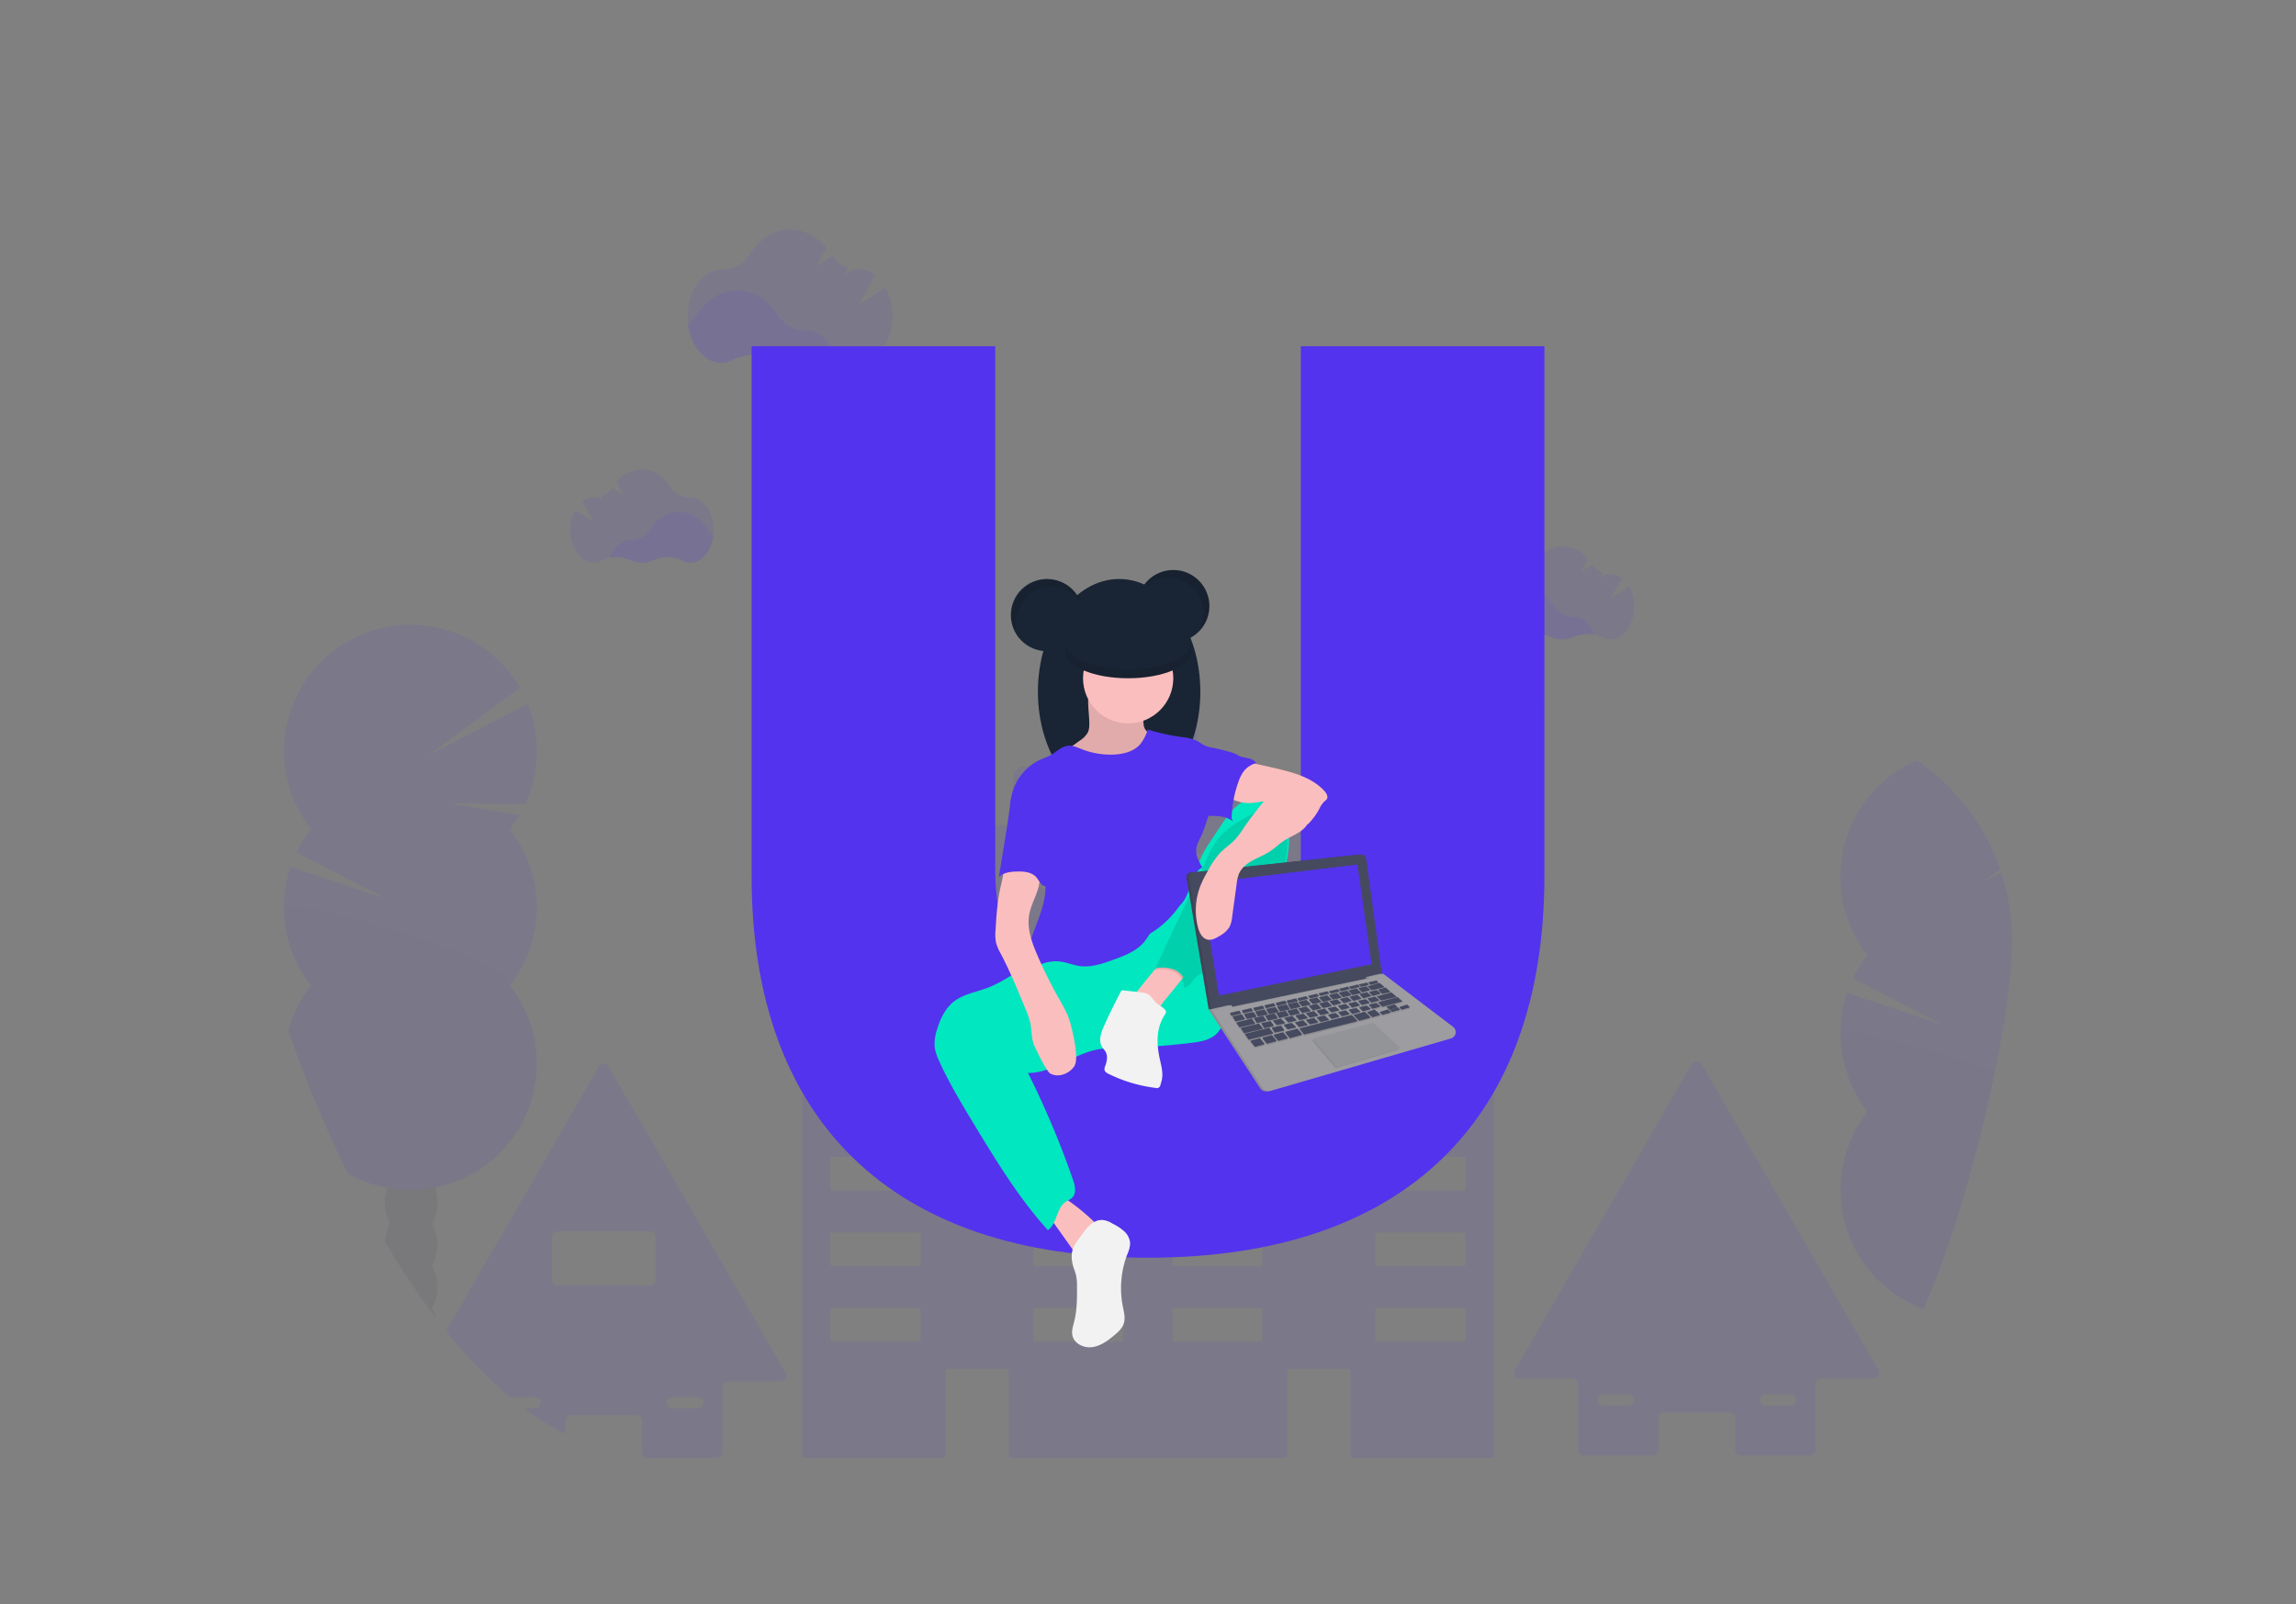 <svg id="b0225cde-a2d2-4693-8ce5-502a1e8a6144" xmlns="http://www.w3.org/2000/svg" viewBox="0 0 1077.38 752.86"><rect x="0" y="0" width="1077.38" height="752.86" fill="#808080" stroke="none"/><defs><style>.cls-1,.cls-2{fill:#5333ed;}.cls-2,.cls-3,.cls-5{opacity:0.1;}.cls-2,.cls-5{isolation:isolate;}.cls-4{fill:#3f3d56;}.cls-6{fill:#192534;}.cls-7{fill:#fbbebe;}.cls-8{fill:#f2f2f2;}.cls-9{fill:#01e7c0;}.cls-10{fill:#464a5f;}.cls-11{fill:#9c9ca1;}.cls-12{fill:#939498;}</style></defs><title>U</title><path class="cls-1" d="M724.69,411.23c0,114.3-65.4,179.1-186,179.1s-186-64.8-186-179.1V162.53H467v245.4c0,48.3,27.6,73.2,71.7,73.2s71.7-24.9,71.7-73.2V162.53h114.3Z"/><path class="cls-2" d="M881.47,643.1l-83-143.72a2.66,2.66,0,0,0-3.61-1,2.56,2.56,0,0,0-1,1l-83,143.72a2.64,2.64,0,0,0,.9,3.63,2.6,2.6,0,0,0,1.38.37H738a2.65,2.65,0,0,1,2.64,2.65v30.68a2.65,2.65,0,0,0,2.64,2.65h32.27a2.65,2.65,0,0,0,2.65-2.65V665.6a2.64,2.64,0,0,1,2.64-2.64h30.71a2.65,2.65,0,0,1,2.65,2.64v14.83a2.65,2.65,0,0,0,2.64,2.65h32.31a2.65,2.65,0,0,0,2.65-2.65V649.72a2.65,2.65,0,0,1,2.64-2.65h24.75a2.65,2.65,0,0,0,2.3-4ZM765.78,659a2.67,2.67,0,0,1-1.87.8H752.26a2.65,2.65,0,0,1,0-5.3h11.65a2.64,2.64,0,0,1,1.87,4.52ZM842,659a2.69,2.69,0,0,1-1.88.8H828.5a2.65,2.65,0,1,1,0-5.3h11.64a2.65,2.65,0,0,1,2.64,2.65A2.68,2.68,0,0,1,842,659Z"/><path class="cls-2" d="M368.6,644.37l-83-143.72a2.64,2.64,0,0,0-4.58,0L209.37,624.78a218.66,218.66,0,0,0,30,31H251a2.65,2.65,0,0,1,0,5.3h-4.93A128.44,128.44,0,0,0,265.31,673v-6.12a2.65,2.65,0,0,1,2.65-2.65h30.77a2.65,2.65,0,0,1,2.64,2.65v14.82a2.53,2.53,0,0,0,.25,1.11,2.64,2.64,0,0,0,2.4,1.53h32.29a2.6,2.6,0,0,0,2.11-1.06,2.57,2.57,0,0,0,.53-1.6V651a2.65,2.65,0,0,1,2.65-2.65h24.75a2.65,2.65,0,0,0,2.61-2.69A2.63,2.63,0,0,0,368.6,644.37Zm-54.85,12.16a2.6,2.6,0,0,1,1.87-.8h11.65a2.65,2.65,0,1,1,0,5.29H315.62a2.65,2.65,0,0,1-1.87-4.52Zm-52.12-53.19a2.65,2.65,0,0,1-2.65-2.65V580.58a2.65,2.65,0,0,1,2.65-2.65H305a2.65,2.65,0,0,1,2.64,2.65v20.11a2.65,2.65,0,0,1-2.64,2.65Z"/><path class="cls-2" d="M699.86,387.35H597.2V365.14a5.31,5.31,0,0,0-5.31-5.31H561.71V336.17a3.33,3.33,0,0,0-3.34-3.34H519.53a3.33,3.33,0,0,0-3.34,3.34v23.66H480.74a5.31,5.31,0,0,0-5.31,5.31h0v22.21H377.51a1.07,1.07,0,0,0-1.07,1.08V683.24a1.07,1.07,0,0,0,1.07,1.08h65.08a1.08,1.08,0,0,0,1.08-1.08V643.58a1.08,1.08,0,0,1,1.08-1.08h27.48a1.08,1.08,0,0,1,1.08,1.08v39.66a1.08,1.08,0,0,0,1.08,1.08H603a1.09,1.09,0,0,0,1.08-1.08V643.58a1.08,1.08,0,0,1,1.07-1.08h27.49a1.08,1.08,0,0,1,1.08,1.08v39.66a1.08,1.08,0,0,0,1.08,1.08h65.07a1.09,1.09,0,0,0,1.08-1.08V388.43A1.09,1.09,0,0,0,699.86,387.35ZM432,628.72a1.07,1.07,0,0,1-1.07,1.07h-40.2a1.07,1.07,0,0,1-1.08-1.06h0V615a1.09,1.09,0,0,1,1.08-1.08H431A1.09,1.09,0,0,1,432,615Zm0-35.47a1.07,1.07,0,0,1-1.07,1.08h-40.2a1.07,1.07,0,0,1-1.08-1.06V579.53a1.09,1.09,0,0,1,1.07-1.08H431a1.07,1.07,0,0,1,1.07,1.07h0Zm0-35.46a1.09,1.09,0,0,1-1.07,1.08h-40.2a1.09,1.09,0,0,1-1.08-1.08V544.06a1.08,1.08,0,0,1,1.08-1.08H431a1.08,1.08,0,0,1,1.07,1.08Zm0-35.48a1.07,1.07,0,0,1-1.07,1.08h-40.2a1.07,1.07,0,0,1-1.08-1.06V508.59a1.09,1.09,0,0,1,1.07-1.08H431a1.07,1.07,0,0,1,1.07,1.08h0Zm0-35.46a1.08,1.08,0,0,1-1.07,1.08h-40.2a1.08,1.08,0,0,1-1.08-1.08V473.12a1.07,1.07,0,0,1,1.08-1.07H431a1.07,1.07,0,0,1,1.07,1.07h0Zm0-35.46a1.07,1.07,0,0,1-1.07,1.07h-40.2a1.08,1.08,0,0,1-1.08-1.07h0V437.66a1.08,1.08,0,0,1,1.08-1.08H431a1.08,1.08,0,0,1,1.07,1.08Zm0-35.48A1.07,1.07,0,0,1,431,417h-40.2a1.07,1.07,0,0,1-1.08-1.06V402.19a1.09,1.09,0,0,1,1.07-1.08H431a1.07,1.07,0,0,1,1.07,1.08h0Zm95.29,212.8a1.08,1.08,0,0,1-1.08,1.08H486a1.09,1.09,0,0,1-1.08-1.08V615a1.1,1.1,0,0,1,1.08-1.08h40.19a1.08,1.08,0,0,1,1.08,1.08Zm0-35.47a1.07,1.07,0,0,1-1.07,1.08H486a1.08,1.08,0,0,1-1.08-1.08V579.53a1.08,1.08,0,0,1,1.08-1.08h40.19a1.06,1.06,0,0,1,1.08,1.06v0Zm0-35.46a1.08,1.08,0,0,1-1.08,1.08H486a1.1,1.1,0,0,1-1.08-1.08V544.06A1.09,1.09,0,0,1,486,543h40.19a1.08,1.08,0,0,1,1.08,1.08Zm0-35.47a1.08,1.08,0,0,1-1.07,1.08H486a1.09,1.09,0,0,1-1.08-1.08V508.59a1.09,1.09,0,0,1,1.08-1.08h40.19a1.07,1.07,0,0,1,1.08,1.07h0Zm0-35.47a1.08,1.08,0,0,1-1.08,1.08H486a1.09,1.09,0,0,1-1.08-1.08V473.12a1.09,1.09,0,0,1,1.08-1.07h40.19a1.06,1.06,0,0,1,1.08,1.06h0Zm0-35.46a1.07,1.07,0,0,1-1.08,1.07H486a1.09,1.09,0,0,1-1.08-1.07V437.66a1.09,1.09,0,0,1,1.08-1.08h40.19a1.08,1.08,0,0,1,1.08,1.08Zm0-35.47a1.08,1.08,0,0,1-1.07,1.08H486a1.09,1.09,0,0,1-1.08-1.08V402.19a1.09,1.09,0,0,1,1.08-1.08h40.19a1.07,1.07,0,0,1,1.08,1.07h0Zm65.11,212.8a1.07,1.07,0,0,1-1.07,1.07h-40.2a1.07,1.07,0,0,1-1.08-1.07V615a1.09,1.09,0,0,1,1.08-1.08h40.19a1.08,1.08,0,0,1,1.08,1.08Zm0-35.48a1.07,1.07,0,0,1-1.07,1.08h-40.2a1.08,1.08,0,0,1-1.08-1.08v-13.7a1.08,1.08,0,0,1,1.08-1.08h40.19a1.08,1.08,0,0,1,1.08,1.06v13.72Zm0-35.46a1.08,1.08,0,0,1-1.08,1.08H551.15a1.08,1.08,0,0,1-1.08-1.08V544.06a1.08,1.08,0,0,1,1.08-1.08h40.19a1.08,1.08,0,0,1,1.08,1.08Zm0-35.47a1.08,1.08,0,0,1-1.07,1.08h-40.2a1.08,1.08,0,0,1-1.08-1.08V508.59a1.08,1.08,0,0,1,1.08-1.08h40.19a1.09,1.09,0,0,1,1.08,1.07h0Zm0-35.47a1.08,1.08,0,0,1-1.08,1.08H551.15a1.08,1.08,0,0,1-1.08-1.08V473.12a1.07,1.07,0,0,1,1.08-1.07h40.19a1.08,1.08,0,0,1,1.08,1.06h0Zm0-35.46a1.07,1.07,0,0,1-1.07,1.07h-40.2a1.07,1.07,0,0,1-1.08-1.07V437.66a1.08,1.08,0,0,1,1.08-1.08h40.19a1.08,1.08,0,0,1,1.08,1.08Zm0-35.47a1.08,1.08,0,0,1-1.06,1.08H551.15a1.08,1.08,0,0,1-1.08-1.08V402.19a1.08,1.08,0,0,1,1.08-1.08h40.19a1.09,1.09,0,0,1,1.08,1.07h0Zm95.29,212.8a1.09,1.09,0,0,1-1.08,1.07h-40.2a1.08,1.08,0,0,1-1.08-1.06h0V615a1.09,1.09,0,0,1,1.08-1.08h40.2a1.1,1.1,0,0,1,1.08,1.08Zm0-35.47a1.09,1.09,0,0,1-1.08,1.08h-40.2a1.09,1.09,0,0,1-1.08-1.07h0v-13.7a1.09,1.09,0,0,1,1.07-1.08h40.21a1.08,1.08,0,0,1,1.08,1.08Zm0-35.47a1.09,1.09,0,0,1-1.08,1.08h-40.2a1.08,1.08,0,0,1-1.08-1.08v-13.7a1.08,1.08,0,0,1,1.08-1.08h40.2a1.09,1.09,0,0,1,1.08,1.08Zm0-35.47a1.08,1.08,0,0,1-1.08,1.08h-40.2a1.08,1.08,0,0,1-1.08-1.06V508.59a1.09,1.09,0,0,1,1.07-1.08h40.21a1.09,1.09,0,0,1,1.08,1.08Zm0-35.46a1.1,1.1,0,0,1-1.08,1.08h-40.2a1.09,1.09,0,0,1-1.08-1.08V473.12a1.07,1.07,0,0,1,1.08-1.07h40.2a1.09,1.09,0,0,1,1.08,1.07Zm0-35.47a1.08,1.08,0,0,1-1.08,1.07h-40.2a1.07,1.07,0,0,1-1.08-1.06h0v-13.7a1.08,1.08,0,0,1,1.08-1.08h40.2a1.09,1.09,0,0,1,1.08,1.08Zm0-35.47a1.08,1.08,0,0,1-1.08,1.08h-40.2a1.08,1.08,0,0,1-1.08-1.06V402.19a1.09,1.09,0,0,1,1.07-1.08h40.21a1.09,1.09,0,0,1,1.08,1.08Z"/><g class="cls-3"><path class="cls-4" d="M205.24,584.21a19.62,19.62,0,0,1-2.58,9.9,20.3,20.3,0,0,1,0,19.81,18.41,18.41,0,0,1,2,4.8,361.53,361.53,0,0,1-24.07-36h0a19.18,19.18,0,0,1,2.52-8.45,19.6,19.6,0,0,1-2.58-9.84,20.2,20.2,0,0,1,1.17-6.89,16.52,16.52,0,0,1,1.41-3c2.26-3.84,5.81-6.31,9.8-6.31s7.54,2.47,9.8,6.31a18.13,18.13,0,0,1,1.38,2.92,20.49,20.49,0,0,1,1.2,7,19.62,19.62,0,0,1-2.58,9.9A19.68,19.68,0,0,1,205.24,584.21Z"/><ellipse class="cls-4" cx="192.86" cy="544.59" rx="12.38" ry="16.21"/><ellipse class="cls-4" cx="192.86" cy="524.78" rx="12.38" ry="16.21"/><path class="cls-1" d="M251.9,425.89a59,59,0,0,1-12.7,36.67A59.3,59.3,0,0,1,204,557.41c-1.42.29-2.87.52-4.34.69a59.48,59.48,0,0,1-13.6.07c-1.5-.16-3-.38-4.45-.66a58.44,58.44,0,0,1-18.4-6.73,588.87,588.87,0,0,1-27.93-67.06,59,59,0,0,1,10.63-21.16,59.37,59.37,0,0,1-9.56-55.69l45,15.11-42.23-21.93A59.42,59.42,0,0,1,146,389.23a59.3,59.3,0,1,1,93.21-73.34,57.88,57.88,0,0,1,4.74,7l-43.53,32,47.2-24.48a59.34,59.34,0,0,1-1.14,47l-35.2-.26,32.53,5.34a59.15,59.15,0,0,1-4.61,6.79A59.09,59.09,0,0,1,251.9,425.89Z"/><path class="cls-5" d="M251.9,499.22A59.32,59.32,0,0,1,204,557.41c-1.42.29-2.87.52-4.34.69a59.48,59.48,0,0,1-13.6.07c-1.5-.16-3-.38-4.45-.66a58.44,58.44,0,0,1-18.4-6.73,588.87,588.87,0,0,1-27.93-67.06A59,59,0,0,1,146,462.56a59.06,59.06,0,0,1-12.69-36.67c0-6.65,113.86,26.58,105.91,36.67A59.07,59.07,0,0,1,251.9,499.22Z"/></g><g class="cls-3"><path class="cls-4" d="M919.28,568.78c-2.32,7.41-4.8,14.76-7.35,22a20.67,20.67,0,0,1-1-6.57C910.88,577,914.4,570.94,919.28,568.78Z"/><path class="cls-1" d="M944.16,441.13c0,14-2.83,36.22-8,61.6a679.4,679.4,0,0,1-16.92,66c-2.32,7.41-4.8,14.76-7.35,22-2.92,8.15-6,16.08-9.22,23.68a59.52,59.52,0,0,1-26.33-92.61,59.6,59.6,0,0,1-9.6-55.82l45,15.15-42.23-22a60.13,60.13,0,0,1,6.76-10.84,59.52,59.52,0,0,1,23.3-91.39,102.1,102.1,0,0,1,39,51.14l-7.88,5.8,8.37-4.34A102,102,0,0,1,944,436.17h-2.35l2.4.39C944.13,438,944.16,439.63,944.16,441.13Z"/><path class="cls-5" d="M936.2,502.73a679.4,679.4,0,0,1-16.92,66c-2.32,7.41-4.8,14.76-7.35,22-2.92,8.15-6,16.08-9.22,23.68a59.52,59.52,0,0,1-26.33-92.61,59.3,59.3,0,0,1-12.69-36.75C863.7,481,905.07,491.53,936.2,502.73Z"/></g><path class="cls-2" d="M392.12,167.08a23.19,23.19,0,0,0-13.39,1.46,19.75,19.75,0,0,1-16.11,0,22.65,22.65,0,0,0-18.95.37,11.77,11.77,0,0,1-5.45,1.37c-7.69,0-14.08-7.74-15.4-17.95a14.82,14.82,0,0,0,3.83-4.14c4.51-7.26,11.48-11.91,19.32-11.91s14.72,4.6,19.2,11.78a14.81,14.81,0,0,0,12.76,7h.2C384.25,155,389.54,159.93,392.12,167.08Z"/><path class="cls-2" d="M415.53,135l-12.42,7.88,7.53-13.69a12.36,12.36,0,0,0-7.51-2.68h-.2a14.79,14.79,0,0,1-2.58-.18L396.14,129l1.81-3.28a14.94,14.94,0,0,1-7.36-5.6l-7.54,4.8,4.77-8.65c-4.41-5.29-10.35-8.53-16.88-8.53-7.83,0-14.81,4.66-19.31,11.92a14.42,14.42,0,0,1-12.8,6.88h-.42c-8.65,0-15.66,9.8-15.66,21.89s7,21.9,15.66,21.9a11.76,11.76,0,0,0,5.45-1.36,22.58,22.58,0,0,1,18.95-.38,19.75,19.75,0,0,0,16.11,0,22.67,22.67,0,0,1,18.78.36,11.82,11.82,0,0,0,5.4,1.34c8.64,0,15.65-9.8,15.65-21.9A27.87,27.87,0,0,0,415.53,135Z"/><path class="cls-2" d="M748.12,297.86a16.17,16.17,0,0,0-9.39,1,13.85,13.85,0,0,1-11.28,0,15.86,15.86,0,0,0-13.27.25,8,8,0,0,1-3.81,1c-5.38,0-9.85-5.42-10.78-12.57a10.3,10.3,0,0,0,2.69-2.89c3.15-5.08,8-8.34,13.51-8.34s10.31,3.2,13.47,8.24a10.35,10.35,0,0,0,8.92,4.91h.15C742.61,289.43,746.31,292.86,748.12,297.86Z"/><path class="cls-2" d="M764.5,275.44,755.81,281l5.27-9.6a8.52,8.52,0,0,0-5.26-1.88h-.13a8.31,8.31,0,0,1-1.8-.14l-2.95,1.88,1.26-2.3a10.49,10.49,0,0,1-5.15-3.91l-5.27,3.34,3.32-6a15.42,15.42,0,0,0-11.8-6c-5.48,0-10.4,3.25-13.52,8.33a10.12,10.12,0,0,1-8.94,4.8h-.3c-6,0-11,6.87-11,15.33s4.92,15.33,11,15.33a8.11,8.11,0,0,0,3.82-1,15.87,15.87,0,0,1,13.26-.26,13.8,13.8,0,0,0,11.28,0,15.82,15.82,0,0,1,13.14.25,8,8,0,0,0,3.78.94c6,0,11-6.86,11-15.33A19.61,19.61,0,0,0,764.5,275.44Z"/><path class="cls-2" d="M286.26,261.86a16.17,16.17,0,0,1,9.39,1,13.83,13.83,0,0,0,11.27,0,15.84,15.84,0,0,1,13.26.25,8.23,8.23,0,0,0,3.82,1c5.37,0,9.85-5.42,10.78-12.57a10.12,10.12,0,0,1-2.68-2.89c-3.16-5.08-8-8.34-13.52-8.34s-10.31,3.2-13.46,8.24a10.38,10.38,0,0,1-8.94,4.91h-.13C291.77,253.43,288.06,256.86,286.26,261.86Z"/><path class="cls-2" d="M269.87,239.44l8.7,5.51-5.28-9.6a8.51,8.51,0,0,1,5.25-1.88h.19a8.41,8.41,0,0,0,1.8-.14l2.94,1.88-1.26-2.3a10.56,10.56,0,0,0,5.16-3.91l5.27,3.34-3.34-6.05a15.45,15.45,0,0,1,11.82-6c5.48,0,10.36,3.25,13.52,8.33a10.1,10.1,0,0,0,8.94,4.8h.28c6.06,0,11,6.87,11,15.33s-4.9,15.33-11,15.33a8,8,0,0,1-3.81-1,15.9,15.9,0,0,0-13.27-.26,13.76,13.76,0,0,1-11.26,0,15.85,15.85,0,0,0-13.15.25,8,8,0,0,1-3.78.94c-6,0-11-6.86-11-15.33A19.6,19.6,0,0,1,269.87,239.44Z"/><ellipse class="cls-6" cx="525.14" cy="324.7" rx="38.11" ry="52.94"/><rect class="cls-1" x="520.9" y="411.52" width="33.88" height="33.88"/><path class="cls-7" d="M495,574.76l11.13,15.65a20.29,20.29,0,0,1,8-16.21,98.67,98.67,0,0,0-15.75-12.63,1.27,1.27,0,0,0-.91-.31,1.29,1.29,0,0,0-.68.51c-1.66,2-3.76,4.55-4.47,7.06C491.7,571.17,493.66,572.9,495,574.76Z"/><path class="cls-8" d="M517.15,572.62a9.85,9.85,0,0,1,4.8,1.66,24.42,24.42,0,0,1,5.53,3.62,8.39,8.39,0,0,1,2.83,5.8,14.59,14.59,0,0,1-1.37,5.14,44.34,44.34,0,0,0-2.07,24.32c.52,2.66,1.29,5.44.47,8-.75,2.35-2.68,4.1-4.58,5.67-3,2.51-6.35,4.95-10.25,5.48s-8.4-1.6-9.26-5.39c-.51-2.26.29-4.57.85-6.81,1.34-5.35,1.31-10.93,1.27-16.45a23.25,23.25,0,0,0-.42-5,34.27,34.27,0,0,0-1.09-3.39c-1-3-1.44-6.4-.29-9.4a18.49,18.49,0,0,1,2.6-4.27C508.89,578,511.82,572.6,517.15,572.62Z"/><path class="cls-7" d="M511.11,338.14c.1,2,.17,4.08-.75,5.84a11.29,11.29,0,0,1-3.7,3.67l-4.75,3.43a1.06,1.06,0,0,0-.53.67,1,1,0,0,0,.52.8,15.61,15.61,0,0,0,6.58,3,30.21,30.21,0,0,0,5.11.43c8.9.27,17.95.47,26.53-1.87a13.69,13.69,0,0,0,4.38-1.86,5.63,5.63,0,0,0,2.47-3.93c-2.19-.12-4.13-1.41-5.94-2.65s-3.65-2.59-4.23-4.65c-.36-1.29-.15-2.68-.45-4-.49-2.13-2.27-3.72-4.17-4.8-4.92-2.79-10.72-3-16.07-4.41-1.92-.52-5.35-2.83-5.48.29C510.5,331.4,511,334.84,511.11,338.14Z"/><path class="cls-5" d="M511.11,338.14c.1,2,.17,4.08-.75,5.84a11.29,11.29,0,0,1-3.7,3.67l-4.75,3.43a1.06,1.06,0,0,0-.53.67,1,1,0,0,0,.52.8,15.61,15.61,0,0,0,6.58,3,30.21,30.21,0,0,0,5.11.43c8.9.27,17.95.47,26.53-1.87a13.69,13.69,0,0,0,4.38-1.86,5.63,5.63,0,0,0,2.47-3.93c-2.19-.12-4.13-1.41-5.94-2.65s-3.65-2.59-4.23-4.65c-.36-1.29-.15-2.68-.45-4-.49-2.13-2.27-3.72-4.17-4.8-4.92-2.79-10.72-3-16.07-4.41-1.92-.52-5.35-2.83-5.48.29C510.5,331.4,511,334.84,511.11,338.14Z"/><path class="cls-9" d="M502.46,449.34c-6.92-1.7-14.19.8-20.45,4.13S470,461.18,463.3,463.7c-5.34,2-11.28,2.92-15.77,6.44-4,3.2-6.31,8.06-7.8,13a20.62,20.62,0,0,0-1.11,8.56,23.25,23.25,0,0,0,2.11,6.4c4.64,10.28,10.49,19.93,16.34,29.6,10.48,17.29,21.06,34.71,34.64,49.69,4.34-3,3.91-10.14,8.21-13.17,1.08-.8,2.4-1.2,3.3-2.15,2-2.1,1.24-5.54.28-8.3a416,416,0,0,0-21.12-50.15c11.68.08,21.48-9.05,33-11.1a61,61,0,0,1,9.64-.64,328.42,328.42,0,0,0,34.05-2.4c4.1-.51,8.44-1.21,11.52-4s4.34-7.33,5.31-11.51c2-8.71,7.12-16.36,10.26-24.74.8-2.16,1.6-4.33,2.58-6.4.87-1.77,1.89-3.47,2.8-5.22,2.88-5.6,4.52-11.74,5.92-17.87,1.68-7.36,3.2-14.88,4.75-22.28,1-5.08,3.06-10.6.65-15.2-1.37-2.6-4-4.35-6.63-5.6a16.27,16.27,0,0,0-9.14-1.66c-6.11,1-10.23,6.57-13.67,11.7l-5.36,8.08a55.76,55.76,0,0,0-3.53,5.78c-2,3.95-3.11,8.29-4.66,12.44-4.17,11.15-12,21.22-22.64,26.54-2.83,1.41-5.82,2.48-8.67,3.84-2.23,1.08-4.38,2.33-6.63,3.36C515.82,449.57,509,450.94,502.46,449.34Z"/><circle class="cls-7" cx="529.38" cy="318.35" r="21.18"/><path class="cls-1" d="M538.61,342.42a21.91,21.91,0,0,1-3.53,6.84c-3,3.49-7.91,4.73-12.53,4.92a37,37,0,0,1-15-2.56c-2.05-.8-4.13-1.82-6.32-1.6-3.16.28-5.5,2.94-8.29,4.47a43.47,43.47,0,0,1-4.38,1.89,24.35,24.35,0,0,0-14,17.71c-1.6,9,5.66,17.6,10.06,25.65,1.93,3.53,4.18,7,5.25,10.83,1.8,6.51.07,13.45-2.21,19.81S482.45,443,482,449.76c-.15,2,.54,4.64,2.52,4.62a4.54,4.54,0,0,0,2-.8,18,18,0,0,1,11.69-2.16c2.81.46,5.48,1.6,8.29,2,5.52.8,11-1.14,16.25-3.06,5-1.83,10.17-3.8,13.72-7.75,2.66-3,4.19-6.83,6.93-9.72,3.6-3.8,9-5.67,12-9.95,1.77-2.52,2.49-5.6,3.51-8.49s2.56-5.86,5.26-7.32c-1.44-2.53-3.06-5.24-2.88-8.15.15-2.54,1.56-4.8,2.6-7.12.68-1.53,1.21-3.12,1.75-4.71l1.73-5.14c.46-1.4.93-2.79,1.28-4.23.6-2.4.85-5,1.56-7.36,1.79-6.22,6.35-11.2,10.56-16.08a67,67,0,0,0-11.36-3.28,17.11,17.11,0,0,1-3.81-1c-1.4-.61-2.59-1.6-3.94-2.33a21.78,21.78,0,0,0-6.89-1.75A97.7,97.7,0,0,1,538.61,342.42Z"/><path class="cls-7" d="M467.15,436.65a20.61,20.61,0,0,0,.19,5.6,21.51,21.51,0,0,0,2.29,5.44c4.4,8.41,8,17.21,11.63,26a34.81,34.81,0,0,1,2.32,7c.34,1.83.38,3.7.62,5.54a17.5,17.5,0,0,0,1.43,5.25c.85,1.81,5.44,11.46,7.2,12.41,3.79,2.05,8.87.16,11.27-3.42s-.8-16.29-1.9-20.44-3.39-7.9-5.5-11.65a212.28,212.28,0,0,1-10-20.22c-2.54-5.91-4.86-12.29-3.79-18.63.6-3.57,2.25-6.88,3.49-10.28s2.08-7.16,1-10.63a5.05,5.05,0,0,0-.8-1.69,5.28,5.28,0,0,0-2.24-1.44c-3.74-1.52-11.4-2.77-13,2.26-.67,2.09-.8,4.37-1.36,6.5a77.17,77.17,0,0,0-1.88,10.33C467.62,428.58,467.38,432.62,467.15,436.65Z"/><path class="cls-7" d="M544.75,451.69q-7.08,8.35-13.77,17l11.55,8.54A19,19,0,0,1,547,469l11.71-14.51a20.75,20.75,0,0,0-9.08-3.07C548,451.62,546.3,451.46,544.75,451.69Z"/><path class="cls-7" d="M595.46,359.9c3.06.7,6.12,1.4,9.13,2.24,6.27,1.77,12.6,4.34,16.94,9.2,1,1.07,1.83,2.7,1,3.87a5,5,0,0,1-1,.89,12,12,0,0,0-2.56,3.77,29.39,29.39,0,0,1-5.35,7.09,23.23,23.23,0,0,0-5.91-4.66l-4.8-3a18.35,18.35,0,0,0-6.8-3.08c-2.85-.44-5.72.45-8.6.67a18.24,18.24,0,0,1-10.49-2.4,2.49,2.49,0,0,1-1-.86,2.31,2.31,0,0,1-.26-.93,12.55,12.55,0,0,1,2.87-9.18c1.48-1.88,4.8-5.4,7.35-5.73,1.26-.16,3,.67,4.28.95Z"/><path class="cls-9" d="M591.74,379.67a19.71,19.71,0,0,0-2.51,1.17c-6.27,3.27-12.74,6.71-17.05,12.32a48.68,48.68,0,0,0-5.16,9.21l-10.44,22.22-2.2,4.67L551,436.31l-8.54,18.18a14.93,14.93,0,0,1,9.09.86c2.77,1.36,4.93,4.28,4.7,7.37,2.48-.22,3.8-2.91,5.55-4.69a34.31,34.31,0,0,1,4.94-3.57,39.42,39.42,0,0,0,5.86-5.69,173.55,173.55,0,0,1,17.74-17.09,40.38,40.38,0,0,0,3.52-3.15,29.15,29.15,0,0,0,5.36-9,78.71,78.71,0,0,0,5.26-19.6c.55-4.09.74-8.41-.93-12.19a13.61,13.61,0,0,0-15-7.52"/><path class="cls-5" d="M590.94,380.47a19.71,19.71,0,0,0-2.51,1.17c-6.27,3.27-12.74,6.71-17,12.32a48.68,48.68,0,0,0-5.16,9.21l-10.44,22.22-2.2,4.67-3.36,7.05-8.54,18.18a14.93,14.93,0,0,1,9.09.86c2.77,1.36,4.93,4.28,4.7,7.37,2.48-.22,3.8-2.91,5.55-4.69a34.31,34.31,0,0,1,4.94-3.57,39.42,39.42,0,0,0,5.86-5.69,173.55,173.55,0,0,1,17.74-17.09,40.38,40.38,0,0,0,3.52-3.15,29.15,29.15,0,0,0,5.36-9,78.71,78.71,0,0,0,5.26-19.6c.55-4.09.74-8.41-.93-12.19a13.61,13.61,0,0,0-15-7.52"/><path class="cls-8" d="M535.86,465.84l-8.75-1a1.27,1.27,0,0,0-.72.06,1.25,1.25,0,0,0-.5.61q-4.23,7.95-7.89,16.19c-1.36,3.05-2.63,6.71-.91,9.6.51.85,1.25,1.56,1.73,2.4,1.09,2,.6,4.48-.19,6.61a3.45,3.45,0,0,0-.33,1.95c.21.89,1.12,1.43,2,1.84a68.58,68.58,0,0,0,21.86,6.52,1.72,1.72,0,0,0,2.36-1.42,20.93,20.93,0,0,0,.71-2.61c.58-3.15-.31-6.4-1-9.5-1.09-5.09-1.6-10.45-.13-15.43a20.81,20.81,0,0,1,2.8-5.86c1.39-2-3.37-3.94-4.63-5.37C540.1,468,539.44,466.23,535.86,465.84Z"/><path class="cls-1" d="M471.37,395.37l-2.66,16.25c2.23-2.11,5.55-2.49,8.63-2.56s6.64.24,8.8,2.54c.87.94,1.42,2.14,2.27,3.1a3.31,3.31,0,0,0,3.37,1.28,2.94,2.94,0,0,0,1.72-2,9,9,0,0,0,.16-2.74l-.88-17.94c-.21-4.33-.44-8.75-2-12.8a19.94,19.94,0,0,0-3.73-6,6.8,6.8,0,0,0-1.6-1.38,6.93,6.93,0,0,0-2.12-.64c-2.08-.32-5.47-.87-7.4.26-1.6.95-1.76,3.2-1.94,4.86C473.29,383.53,472.34,389.46,471.37,395.37Z"/><ellipse class="cls-6" cx="529.38" cy="305.65" rx="29.65" ry="12.7"/><circle class="cls-6" cx="491.26" cy="288.7" r="16.94"/><circle class="cls-6" cx="550.55" cy="284.47" r="16.94"/><path class="cls-5" d="M558.58,274.82a16.94,16.94,0,0,1,3.74,22.1,17.74,17.74,0,0,0,1.44-1.56A16.95,16.95,0,0,0,537.42,274a16.42,16.42,0,0,0-1.22,1.74A16.93,16.93,0,0,1,558.58,274.82Z"/><path class="cls-5" d="M486.82,276.9a16.94,16.94,0,0,1,21.28,7,17.54,17.54,0,0,0-.7-2,16.95,16.95,0,0,0-31.14,13.36,15.82,15.82,0,0,0,1,1.88A16.93,16.93,0,0,1,486.82,276.9Z"/><path class="cls-5" d="M529.38,314.11c-14.69,0-26.88-4.57-29.24-10.58a5.67,5.67,0,0,0-.41,2.12c0,7,13.27,12.7,29.65,12.7S559,312.66,559,305.65a5.67,5.67,0,0,0-.41-2.12C556.25,309.57,544.06,314.11,529.38,314.11Z"/><polygon class="cls-10" points="575.44 470.13 577.56 473.96 646.54 459.34 643.82 455 575.44 470.13"/><path class="cls-10" d="M567.18,473.86l-10.45-62a2,2,0,0,1,1.63-2.28l.11,0,79.2-8.45a2,2,0,0,1,2.17,1.7l7.41,54.28Z"/><path class="cls-5" d="M567.18,473.86l-10.45-62a2,2,0,0,1,1.63-2.28l.11,0,79.2-8.45a2,2,0,0,1,2.17,1.7l7.41,54.28Z"/><path class="cls-10" d="M568.38,473.86l-10.44-62a2,2,0,0,1,1.62-2.28l.12,0,79.2-8.45a2,2,0,0,1,2.17,1.7l7.4,54.28Z"/><polygon class="cls-1" points="563.44 414.66 572.01 467.3 643.62 452.58 636.96 405.78 563.44 414.66"/><path class="cls-11" d="M577.16,472.77l-.5-1-9.48,2.12,24.14,36.9a3.13,3.13,0,0,0,3.49,1.29l84.8-24.65a3.12,3.12,0,0,0,1-5.49L647.76,457l-6.86,1.6.31.71Z"/><path class="cls-5" d="M577.16,472.77l-.5-1-9.48,2.12,24.14,36.9a3.13,3.13,0,0,0,3.49,1.29l84.8-24.65a3.12,3.12,0,0,0,1-5.49L647.76,457l-6.86,1.6.31.71Z"/><path class="cls-11" d="M578.37,472.77l-.51-1-9.48,2.12,24.15,36.9a3.13,3.13,0,0,0,3.49,1.29l84.8-24.65a3.12,3.12,0,0,0,1-5.49L649,457l-6.86,1.6.31.71Z"/><path class="cls-5" d="M616.19,487.86l27.25-7.09a.52.52,0,0,1,.49.12l12.1,11a.53.53,0,0,1,0,.75.49.49,0,0,1-.24.15L627,501.28a.51.51,0,0,1-.54-.17L615.94,488.7A.54.54,0,0,1,616,488,.51.51,0,0,1,616.19,487.86Z"/><path class="cls-12" d="M616.8,487.26l27.25-7.08a.55.55,0,0,1,.49.12l12.08,11a.54.54,0,0,1,0,.75.61.61,0,0,1-.24.15l-28.8,8.51a.56.56,0,0,1-.56-.17l-10.52-12.41a.52.52,0,0,1,0-.73A.48.48,0,0,1,616.8,487.26Z"/><g class="cls-3"><path d="M578.42,477.9l1.22,2a.25.25,0,0,0,.25.12l4.13-.92a.24.24,0,0,0,.17-.3.21.21,0,0,0,0-.07l-1.37-1.92a.23.23,0,0,0-.24-.1l-4,.86a.24.24,0,0,0-.18.27A.19.19,0,0,0,578.42,477.9Z"/><path d="M583.82,476.77l1.22,2a.25.25,0,0,0,.26.11l4.12-.92a.23.23,0,0,0,.18-.28.36.36,0,0,0,0-.09l-1.36-1.9a.24.24,0,0,0-.24-.1l-4,.86a.23.23,0,0,0-.17.28Z"/><path d="M589.06,475.63l1.22,2a.24.24,0,0,0,.25.1l4.13-.92a.23.23,0,0,0,.17-.29.15.15,0,0,0,0-.07l-1.38-1.91a.24.24,0,0,0-.24-.09l-4,.85a.24.24,0,0,0-.15.3A.09.09,0,0,0,589.06,475.63Z"/><path d="M594.22,474.51l1.21,1.95a.26.26,0,0,0,.27.11l4.1-.91a.26.26,0,0,0,.18-.32l0-.08-1.34-1.88a.25.25,0,0,0-.26-.09l-4,.85a.25.25,0,0,0-.14.33Z"/><path d="M593.8,477.52l1.22,2a.22.22,0,0,0,.25.1l4.13-.92a.23.23,0,0,0,.18-.26.42.42,0,0,0,0-.1l-1.36-1.91a.25.25,0,0,0-.24-.09l-4,.86a.23.23,0,0,0-.17.28A.15.15,0,0,0,593.8,477.52Z"/><path d="M588.45,478.66l1.22,2a.25.25,0,0,0,.26.11l4.13-.92a.23.23,0,0,0,.17-.28.18.18,0,0,0,0-.09l-1.37-1.87a.22.22,0,0,0-.24-.09l-4,.86a.24.24,0,0,0-.14.31Z"/><path d="M591.93,481.07l1.22,2a.26.26,0,0,0,.26.1l4.13-.92a.22.22,0,0,0,.17-.27.18.18,0,0,0,0-.1L596.3,480a.22.22,0,0,0-.24-.1l-4,.86a.24.24,0,0,0-.15.3A.05.05,0,0,0,591.93,481.07Z"/><path d="M596.85,483.17l1.22,2a.24.24,0,0,0,.25.1l4.13-.92a.24.24,0,0,0,.18-.27.36.36,0,0,0,0-.09l-1.37-1.91A.22.22,0,0,0,601,482l-4,.86a.22.22,0,0,0-.16.28A.11.11,0,0,0,596.85,483.17Z"/><path d="M597.7,486.62l2,2.48a.24.24,0,0,0,.24.08l4.16-1.08a.25.25,0,0,0,.17-.3.2.2,0,0,0,0-.08l-2.05-2.5a.24.24,0,0,0-.24-.08l-4.1,1.11a.23.23,0,0,0-.16.28A.36.36,0,0,0,597.7,486.62Z"/><path d="M603.14,485.26l2,2.55a.24.24,0,0,0,.24.08l5.43-1.51a.24.24,0,0,0,.16-.3l0-.07-2.05-2.51a.24.24,0,0,0-.24-.08l-5.41,1.46a.25.25,0,0,0-.17.3Z"/><path d="M592.38,488l2,2.48a.24.24,0,0,0,.24.08l4.16-1.08a.25.25,0,0,0,.17-.3l0-.08-2-2.5a.22.22,0,0,0-.24-.07l-4.1,1.09a.25.25,0,0,0-.16.3A.59.59,0,0,0,592.38,488Z"/><path d="M586.76,489.39l2,2.47a.2.2,0,0,0,.24.08l4.16-1.08a.23.23,0,0,0,.16-.29.2.2,0,0,0,0-.08l-2-2.52a.24.24,0,0,0-.24-.08l-4.1,1.1a.24.24,0,0,0-.18.29A.24.24,0,0,0,586.76,489.39Z"/><path d="M599.38,473.3l1.2,1.95a.27.27,0,0,0,.28.11l4.09-.91a.25.25,0,0,0,.19-.3.25.25,0,0,0,0-.09l-1.35-1.88a.25.25,0,0,0-.25-.1l-4,.85a.24.24,0,0,0-.2.27A.3.3,0,0,0,599.38,473.3Z"/><path d="M599,476.33l1.2,1.94a.26.26,0,0,0,.28.11l4.09-.91a.25.25,0,0,0,.19-.29.3.3,0,0,0,0-.1l-1.32-1.91a.25.25,0,0,0-.25-.1l-3.95.9a.24.24,0,0,0-.22.27A.29.29,0,0,0,599,476.33Z"/><path d="M604.4,472.17l1.2,1.94a.25.25,0,0,0,.27.11l4.1-.91a.25.25,0,0,0,.19-.29.31.31,0,0,0,0-.1L608.77,471a.26.26,0,0,0-.26-.1l-4,.85a.24.24,0,0,0-.19.29A.16.16,0,0,0,604.4,472.17Z"/><path d="M619.07,469l1.7,1.81a.25.25,0,0,0,.19.05l3.66-.85a.2.2,0,0,0,.15-.23.24.24,0,0,0-.06-.11l-1.91-1.81a.25.25,0,0,0-.19-.05l-3.44.85a.2.2,0,0,0-.15.24A.19.19,0,0,0,619.07,469Z"/><path d="M623.76,467.88l1.7,1.81a.21.21,0,0,0,.2.05l3.65-.84a.19.19,0,0,0,.15-.23.17.17,0,0,0-.06-.11l-1.91-1.82a.22.22,0,0,0-.19,0l-3.44.84a.21.21,0,0,0-.14.26A.2.2,0,0,0,623.76,467.88Z"/><path d="M619.17,471.89l1.7,1.81a.19.19,0,0,0,.19.05l3.66-.84a.2.2,0,0,0,.16-.23.24.24,0,0,0-.06-.11l-1.92-1.81a.22.22,0,0,0-.19-.06l-3.44.86a.2.2,0,0,0-.1.33Z"/><path d="M614.36,473l1.6,1.73a.26.26,0,0,0,.24.07l3.54-.8a.27.27,0,0,0,.19-.31.35.35,0,0,0-.07-.12L618,471.85a.24.24,0,0,0-.23-.06l-3.33.8a.27.27,0,0,0-.16.33A.47.47,0,0,0,614.36,473Z"/><path d="M618,478.46l1.6,1.72a.27.27,0,0,0,.24.08l3.54-.8a.24.24,0,0,0,.18-.3.24.24,0,0,0-.07-.13l-1.83-1.73a.27.27,0,0,0-.23-.06l-3.33.8a.26.26,0,0,0-.16.33A.24.24,0,0,0,618,478.46Z"/><path d="M613,479.59l1.6,1.73a.26.26,0,0,0,.24.07l3.54-.8a.25.25,0,0,0,.19-.29.27.27,0,0,0-.07-.13l-1.84-1.73a.24.24,0,0,0-.23-.06l-3.33.8a.26.26,0,0,0-.16.33Z"/><path d="M607.9,480.85l1.6,1.73a.27.27,0,0,0,.24.07l3.55-.8a.26.26,0,0,0,.18-.31.24.24,0,0,0-.07-.12l-1.83-1.73a.24.24,0,0,0-.23-.06l-3.33.8a.25.25,0,0,0-.17.31A.24.24,0,0,0,607.9,480.85Z"/><path d="M602.52,481.91l1.65,1.75a.23.23,0,0,0,.22.08l3.58-.8a.24.24,0,0,0,.18-.28.21.21,0,0,0-.07-.12l-1.86-1.77a.21.21,0,0,0-.21-.06l-3.37.8a.23.23,0,0,0-.21.24A.24.24,0,0,0,602.52,481.91Z"/><path d="M613,476.44l1.6,1.73a.26.26,0,0,0,.24.07l3.54-.8a.25.25,0,0,0,.19-.29.27.27,0,0,0-.07-.13l-1.83-1.76a.27.27,0,0,0-.23-.06l-3.33.8a.25.25,0,0,0-.2.29A.24.24,0,0,0,613,476.44Z"/><path d="M608.06,477.57l1.6,1.72a.21.21,0,0,0,.24.07l3.54-.8a.24.24,0,0,0,.18-.3.19.19,0,0,0-.07-.12l-1.83-1.73a.23.23,0,0,0-.23-.07l-3.33.8a.26.26,0,0,0-.18.31A.23.23,0,0,0,608.06,477.57Z"/><path d="M602.82,478.68l1.6,1.73a.26.26,0,0,0,.24.07l3.53-.8a.26.26,0,0,0,.19-.31.21.21,0,0,0-.07-.12l-1.83-1.73a.24.24,0,0,0-.23-.06l-3.34.8a.26.26,0,0,0-.16.32A.17.17,0,0,0,602.82,478.68Z"/><path d="M597.42,480l1.65,1.75a.24.24,0,0,0,.23.06l3.58-.8a.24.24,0,0,0,.18-.27.35.35,0,0,0-.08-.13l-1.85-1.75a.25.25,0,0,0-.22-.05l-3.37.8a.24.24,0,0,0-.17.29A.31.31,0,0,0,597.42,480Z"/><path d="M618,475.26l1.6,1.72a.27.27,0,0,0,.24.08l3.54-.8a.25.25,0,0,0,.19-.3.33.33,0,0,0-.07-.13l-1.83-1.73a.26.26,0,0,0-.24-.06l-3.33.8a.25.25,0,0,0-.15.33A.41.41,0,0,0,618,475.26Z"/><path d="M609.42,474.27,611,476a.28.28,0,0,0,.24.07l3.54-.8a.24.24,0,0,0,.18-.3.21.21,0,0,0-.07-.12l-1.82-1.73a.24.24,0,0,0-.23-.06l-3.34.8a.25.25,0,0,0-.16.31A.21.21,0,0,0,609.42,474.27Z"/><path d="M628.29,466.74l1.78,1.88a.17.17,0,0,0,.15.05l3.77-.88a.15.15,0,0,0,.11-.18.1.1,0,0,0,0-.07l-2-1.9a.2.2,0,0,0-.15,0l-3.55.88a.14.14,0,0,0-.09.18A.05.05,0,0,0,628.29,466.74Z"/><path d="M632.85,465.72l1.78,1.9a.19.19,0,0,0,.15,0l3.77-.88a.15.15,0,0,0,.11-.18.1.1,0,0,0,0-.07l-2-1.9a.15.15,0,0,0-.13,0l-3.56.88a.14.14,0,0,0-.09.18A0,0,0,0,0,632.85,465.72Z"/><path d="M637.54,464.65l1.6,1.75a.16.16,0,0,0,.16.05l3.52-1a.16.16,0,0,0,.09-.21l0-.06-1.81-1.52a.15.15,0,0,0-.13,0l-3.34.73a.15.15,0,0,0-.06.2Z"/><path d="M642.46,466.28l1.6,1.76a.15.15,0,0,0,.14,0l3.52-1a.16.16,0,0,0,.11-.19.22.22,0,0,0-.05-.08L646,465.34a.11.11,0,0,0-.13,0l-3.33.72a.16.16,0,0,0,0,.21Z"/><path d="M641.86,469.48l1.55,1.66a.19.19,0,0,0,.2.06l3.39-.92a.2.2,0,0,0,.15-.24.26.26,0,0,0-.07-.11l-1.72-1.46a.23.23,0,0,0-.18,0l-3.2.71a.21.21,0,0,0-.17.23A.22.22,0,0,0,641.86,469.48Z"/><path d="M637.86,473.57l1.54,1.67a.21.21,0,0,0,.2.06l3.42-.93a.2.2,0,0,0,.14-.25.27.27,0,0,0-.06-.1l-1.72-1.45a.17.17,0,0,0-.17,0l-3.2.7a.2.2,0,0,0-.17.24A.14.14,0,0,0,637.86,473.57Z"/><path d="M633,474.8l1.54,1.66a.19.19,0,0,0,.2.06l3.4-.92a.21.21,0,0,0,.15-.24.26.26,0,0,0-.07-.11l-1.72-1.46a.28.28,0,0,0-.18,0l-3.2.71a.2.2,0,0,0-.14.25S633,474.78,633,474.8Z"/><path d="M642.39,472.35l1.55,1.67a.23.23,0,0,0,.2.06l3.4-.93a.2.2,0,0,0,.14-.24.26.26,0,0,0-.07-.11l-1.72-1.45a.29.29,0,0,0-.18-.05l-3.2.72a.21.21,0,0,0-.16.24A.15.15,0,0,0,642.39,472.35Z"/><path d="M641.61,476l2.33,2.09a.21.21,0,0,0,.19,0l3.37-.95a.2.2,0,0,0,.14-.24.17.17,0,0,0-.06-.1l-2.52-2.2a.17.17,0,0,0-.19,0l-3.2,1.06a.2.2,0,0,0-.13.24A.23.23,0,0,0,641.61,476Z"/><path d="M633.42,468.55l1.6,1.76a.14.14,0,0,0,.15,0l3.52-1a.15.15,0,0,0,.11-.17.16.16,0,0,0-.06-.08l-1.81-1.54a.15.15,0,0,0-.13,0l-3.33.74a.15.15,0,0,0-.05.2Z"/><path d="M628.9,469.68l1.55,1.66a.21.21,0,0,0,.2.07l3.4-.93a.2.2,0,0,0,.14-.24.21.21,0,0,0-.07-.11l-1.72-1.45a.23.23,0,0,0-.18-.05l-3.2.71a.21.21,0,0,0-.17.23A.22.22,0,0,0,628.9,469.68Z"/><path d="M628,472.9l1.54,1.68a.21.21,0,0,0,.2.05l3.39-.93a.19.19,0,0,0,.14-.24.21.21,0,0,0-.06-.1l-1.73-1.46a.21.21,0,0,0-.17,0l-3.2.71a.2.2,0,0,0-.17.23A.17.17,0,0,0,628,472.9Z"/><path d="M623.18,474.06l1.55,1.68a.21.21,0,0,0,.2.05l3.39-.93a.19.19,0,0,0,.14-.24.21.21,0,0,0-.06-.1l-1.73-1.46a.2.2,0,0,0-.17,0l-3.2.71a.19.19,0,0,0-.17.22A.22.22,0,0,0,623.18,474.06Z"/><path d="M624,470.76l1.54,1.67a.19.19,0,0,0,.2.06l3.4-.93a.2.2,0,0,0,.14-.24.17.17,0,0,0-.06-.1l-1.72-1.46a.2.2,0,0,0-.18,0l-3.2.71a.21.21,0,0,0-.17.23A.19.19,0,0,0,624,470.76Z"/><path d="M628.05,475.88l1.54,1.67a.19.19,0,0,0,.2.06l3.39-.93a.19.19,0,0,0,.14-.24.17.17,0,0,0-.06-.1l-1.72-1.46a.18.18,0,0,0-.17,0l-3.2.7a.22.22,0,0,0-.17.25A.41.41,0,0,0,628.05,475.88Z"/><path d="M623.34,477.15l1.47,1.6a.23.23,0,0,0,.25.07l3.27-.88a.26.26,0,0,0,.17-.32.2.2,0,0,0-.08-.12l-1.6-1.38a.23.23,0,0,0-.21-.05l-3.11.68a.25.25,0,0,0-.21.28A.33.33,0,0,0,623.34,477.15Z"/><path d="M638.1,467.39l1.6,1.76a.14.14,0,0,0,.15,0l3.52-1a.15.15,0,0,0,.11-.17.16.16,0,0,0-.06-.08l-1.81-1.54a.15.15,0,0,0-.13,0l-3.33.74a.15.15,0,0,0-.1.19Z"/><path d="M637.42,470.56l1.55,1.67a.19.19,0,0,0,.2.06l3.39-.93a.19.19,0,0,0,.14-.24.17.17,0,0,0-.06-.1l-1.7-1.45a.18.18,0,0,0-.17,0l-3.2.7a.2.2,0,0,0-.19.21A.21.21,0,0,0,637.42,470.56Z"/><path d="M632.84,471.82l1.54,1.67a.21.21,0,0,0,.2.06l3.4-.93a.21.21,0,0,0,.13-.26.41.41,0,0,0-.05-.09l-1.73-1.45a.25.25,0,0,0-.17,0l-3.2.71a.19.19,0,0,0-.17.22A.16.16,0,0,0,632.84,471.82Z"/><path d="M614.28,470l1.7,1.81a.21.21,0,0,0,.2.05l3.65-.84a.2.2,0,0,0,.15-.24.24.24,0,0,0-.06-.11L618,468.86a.22.22,0,0,0-.19,0l-3.44.84a.21.21,0,0,0-.14.26A.2.2,0,0,0,614.28,470Z"/><path d="M609.42,471.17l1.6,1.73a.27.27,0,0,0,.24.07l3.55-.8a.26.26,0,0,0,.18-.31.24.24,0,0,0-.07-.12L613.09,470a.24.24,0,0,0-.23-.06l-3.33.8a.25.25,0,0,0-.16.33A.41.41,0,0,0,609.42,471.17Z"/><path d="M604.17,475.25l1.21,1.93a.24.24,0,0,0,.27.12l4.09-.92a.24.24,0,0,0,.19-.29.42.42,0,0,0,0-.1l-1.35-1.87a.24.24,0,0,0-.25-.1l-4,.84a.25.25,0,0,0-.15.33Z"/><path d="M577.36,476l4-.94a.25.25,0,0,1,.24.09l.71.94a.23.23,0,0,1,0,.32.18.18,0,0,1-.09,0l-4.19,1a.23.23,0,0,1-.25-.11l-.57-1a.23.23,0,0,1,.08-.32Z"/><path d="M582.92,474.76l4-.94a.24.24,0,0,1,.24.09l.71.93a.24.24,0,0,1,0,.34l-.08,0-4.19,1a.23.23,0,0,1-.25-.11l-.57-1a.23.23,0,0,1,.09-.31A.17.17,0,0,1,582.92,474.76Z"/><path d="M588.29,473.57l4-.93a.22.22,0,0,1,.24.08l.71.94a.23.23,0,0,1,0,.32.18.18,0,0,1-.1,0l-4.18,1a.24.24,0,0,1-.26-.11l-.56-1a.23.23,0,0,1,.09-.32A.17.17,0,0,1,588.29,473.57Z"/><path d="M593.51,472.41l4-.93a.22.22,0,0,1,.24.09l.71.93a.23.23,0,0,1-.05.33.2.2,0,0,1-.08,0l-4.11,1a.21.21,0,0,1-.25-.1l-.57-1a.24.24,0,0,1,.07-.33Z"/><path d="M598.84,471.23l4-.93a.29.29,0,0,1,.26.1l.68.9a.25.25,0,0,1,0,.36.18.18,0,0,1-.09,0l-4.15,1a.24.24,0,0,1-.27-.12l-.56-.94a.26.26,0,0,1,.1-.35Z"/><path d="M604,470.16l4-.93a.25.25,0,0,1,.25.09l.69.9a.26.26,0,0,1-.05.36.18.18,0,0,1-.09,0l-4.15,1a.26.26,0,0,1-.28-.12l-.56-.94a.26.26,0,0,1,.1-.34A.14.14,0,0,1,604,470.16Z"/><path d="M609.06,469.1l3.7-.89a.24.24,0,0,1,.24.07l.72.75a.25.25,0,0,1-.12.42l-3.66.92a.24.24,0,0,1-.24-.07l-.8-.8a.25.25,0,0,1,.06-.35Z"/><path d="M614,468l3.81-.93a.19.19,0,0,1,.2.06l.8.84a.19.19,0,0,1,0,.27.14.14,0,0,1-.1.05l-3.77,1a.22.22,0,0,1-.19-.06l-.84-.86A.2.2,0,0,1,614,468Z"/><path d="M618.86,466.82l3.82-.92a.17.17,0,0,1,.19.05l.8.8a.21.21,0,0,1,0,.3l-.07,0-3.76,1a.19.19,0,0,1-.19-.05l-.86-.85a.2.2,0,0,1,0-.28A.19.19,0,0,1,618.86,466.82Z"/><path d="M623.76,465.82l3.82-.93a.2.2,0,0,1,.19.05l.8.8a.23.23,0,0,1,0,.3l-.08,0-3.77.94a.21.21,0,0,1-.2,0l-.84-.85a.21.21,0,0,1,.07-.29Z"/><path d="M628.4,464.7l3.94-.95a.17.17,0,0,1,.14,0l.87.92a.15.15,0,0,1,0,.21l-.08,0-3.86,1a.17.17,0,0,1-.14,0l-.93-.94a.14.14,0,0,1-.09-.19A.15.15,0,0,1,628.4,464.7Z"/><path d="M633.09,463.7l3.93-1a.2.2,0,0,1,.15.05l.88.92a.17.17,0,0,1,0,.22l-.06,0-3.89,1a.2.2,0,0,1-.15,0l-.92-1a.16.16,0,0,1,0-.22A.19.19,0,0,1,633.09,463.7Z"/><path d="M637.77,462.63l3.63-.8a.14.14,0,0,1,.15.06l.71.86a.14.14,0,0,1,0,.2.09.09,0,0,1-.06,0l-3.42.91a.14.14,0,0,1-.14,0l-.93-.94a.15.15,0,0,1,.08-.28Z"/><path d="M642.22,461.61l3.64-.8a.14.14,0,0,1,.16.05l.7.86a.15.15,0,0,1,0,.21s0,0-.05,0l-3.42.9a.17.17,0,0,1-.14,0l-.93-.94a.17.17,0,0,1-.12-.19.16.16,0,0,1,.19-.12Z"/><path d="M580.19,480.77l1.35,1.91a.23.23,0,0,0,.24.1l7-1.6a.23.23,0,0,0,.17-.28.13.13,0,0,0,0-.09l-1.48-2a.24.24,0,0,0-.25-.08l-6.84,1.67a.25.25,0,0,0-.15.32Z"/><path d="M582.31,483.35l1.35,2.13a.2.2,0,0,0,.24.1l8.46-2a.25.25,0,0,0,.18-.28.31.31,0,0,0,0-.1l-1.67-2.07a.25.25,0,0,0-.24-.08L582.46,483a.23.23,0,0,0-.18.28Z"/><path d="M584.22,486.17l1.6,2.31a.25.25,0,0,0,.25.1l11.2-2.77a.24.24,0,0,0,.18-.29.36.36,0,0,0,0-.09l-1.81-2.31a.25.25,0,0,0-.24-.09l-11.07,2.78a.22.22,0,0,0-.1.31Z"/><path d="M609.86,483.64l2,2.47a.23.23,0,0,0,.26.08L636.81,480a.25.25,0,0,0,.19-.28.29.29,0,0,0-.08-.14l-2.51-2.5a.24.24,0,0,0-.24-.06L610,483.24a.25.25,0,0,0-.18.3A.31.31,0,0,0,609.86,483.64Z"/><path d="M635.3,477.26l2.4,2.4a.19.19,0,0,0,.2.06l5.05-1.35a.2.2,0,0,0,.14-.25A.41.41,0,0,0,643,478l-2.5-2.45a.19.19,0,0,0-.2-.05l-5,1.37a.2.2,0,0,0-.08.36Z"/><path d="M647.5,475.74l1.1,1.16a.13.13,0,0,0,.14,0l3.75-1a.17.17,0,0,0,.11-.18.18.18,0,0,0-.05-.07l-1.33-1.26a.19.19,0,0,0-.15,0l-3.5,1.1a.14.14,0,0,0-.08.19Z"/><path d="M650.69,473.25l1.31,1.37a.13.13,0,0,0,.15,0l3.43-1.19a.14.14,0,0,0,.1-.17.12.12,0,0,0,0-.08l-1.28-1.16a.17.17,0,0,0-.14,0l-3.47,1a.16.16,0,0,0-.07.21Z"/><path d="M653.22,475.63l-1-.8a.14.14,0,0,1,0-.21s0,0,.06,0l3.42-1.19a.15.15,0,0,1,.16,0l1.06,1a.16.16,0,0,1,0,.22l-.06,0-3.56.92A.13.13,0,0,1,653.22,475.63Z"/><path d="M656.72,473.52c.3.28.8.85,1,1a.14.14,0,0,0,.14,0l3.56-1a.14.14,0,0,0,.1-.19.08.08,0,0,0,0-.06l-1.26-1.14a.12.12,0,0,0-.14,0l-3.32,1.06a.15.15,0,0,0-.08.19Z"/><path d="M646.73,471.26l1.91,1.84a.12.12,0,0,0,.14,0l9.19-2.4a.15.15,0,0,0,.11-.17.16.16,0,0,0-.06-.08l-2.2-1.87a.11.11,0,0,0-.13,0l-8.87,2.4a.14.14,0,0,0-.14.14A.12.12,0,0,0,646.73,471.26Z"/><path d="M646.1,468.43l2,1.75a.17.17,0,0,0,.14,0l6.91-1.6a.14.14,0,0,0,.11-.18.1.1,0,0,0-.05-.08l-2.26-1.9h-.14l-6.61,1.79a.15.15,0,0,0-.08.2Z"/><path d="M646.74,465.42l1.86,1.66a.17.17,0,0,0,.14,0l3.54-.8a.17.17,0,0,0,.11-.2s0-.05,0-.06l-2.21-1.91a.17.17,0,0,0-.14,0l-3.2,1a.16.16,0,0,0-.14.16A.2.2,0,0,0,646.74,465.42Z"/><path d="M641.88,463.76l1.81,1.64a.15.15,0,0,0,.13,0l5.6-1.34a.15.15,0,0,0,.11-.18.16.16,0,0,0,0-.07l-2.15-1.8a.17.17,0,0,0-.14,0l-5.28,1.49a.16.16,0,0,0-.08.2A.13.13,0,0,0,641.88,463.76Z"/></g><path class="cls-10" d="M578.42,477.3l1.22,2a.23.23,0,0,0,.25.11l4.13-.92a.24.24,0,0,0,.17-.3.21.21,0,0,0,0-.07l-1.37-1.9a.23.23,0,0,0-.24-.1l-4,.86a.23.23,0,0,0-.16.29A.09.09,0,0,0,578.42,477.3Z"/><path class="cls-10" d="M583.82,476.16l1.22,2a.24.24,0,0,0,.26.1l4.12-.92a.22.22,0,0,0,.18-.27.3.3,0,0,0,0-.1L588.2,475A.25.25,0,0,0,588,475l-4,.86a.24.24,0,0,0-.17.28Z"/><path class="cls-10" d="M589.06,475l1.22,2a.23.23,0,0,0,.25.11l4.13-.92a.24.24,0,0,0,.18-.28.2.2,0,0,0,0-.08l-1.38-1.92a.22.22,0,0,0-.24-.08l-4,.85a.23.23,0,0,0-.15.29A.09.09,0,0,0,589.06,475Z"/><path class="cls-10" d="M594.22,473.9l1.21,2a.25.25,0,0,0,.27.11l4.1-.91a.26.26,0,0,0,.18-.32.25.25,0,0,0,0-.07l-1.36-1.89a.23.23,0,0,0-.25-.11l-4,.85a.27.27,0,0,0-.14.34Z"/><path class="cls-10" d="M593.8,476.91l1.22,2a.25.25,0,0,0,.25.1l4.13-.92a.24.24,0,0,0,.18-.27.3.3,0,0,0,0-.1l-1.36-1.9a.26.26,0,0,0-.24-.1l-4,.86a.23.23,0,0,0-.17.28A.15.15,0,0,0,593.8,476.91Z"/><path class="cls-10" d="M588.45,478.05l1.22,2a.29.29,0,0,0,.26.11l4.13-.92a.23.23,0,0,0,.17-.28.18.18,0,0,0,0-.09l-1.37-1.9a.22.22,0,0,0-.24-.1l-4,.86a.25.25,0,0,0-.16.3Z"/><path class="cls-10" d="M591.93,480.47l1.22,2a.22.22,0,0,0,.26.1l4.13-.92a.22.22,0,0,0,.17-.27.15.15,0,0,0,0-.09l-1.37-1.91a.24.24,0,0,0-.24-.09l-4,.85a.24.24,0,0,0-.16.3A.09.09,0,0,0,591.93,480.47Z"/><path class="cls-10" d="M596.85,482.58l1.22,2a.22.22,0,0,0,.25.1l4.13-.92a.24.24,0,0,0,.18-.28.2.2,0,0,0,0-.08l-1.37-1.91a.24.24,0,0,0-.24-.09l-4,.85a.22.22,0,0,0-.16.28A.09.09,0,0,0,596.85,482.58Z"/><path class="cls-10" d="M597.7,486l2,2.47a.24.24,0,0,0,.24.08l4.16-1.08a.25.25,0,0,0,.17-.3l0-.08-2.05-2.49a.21.21,0,0,0-.24-.08l-4.1,1.1a.24.24,0,0,0-.16.3S597.69,486,597.7,486Z"/><path class="cls-10" d="M603.14,484.65l2,2.55a.24.24,0,0,0,.24.08l5.43-1.5a.25.25,0,0,0,.16-.3.59.59,0,0,0,0-.08l-2.05-2.5a.24.24,0,0,0-.24-.08l-5.41,1.46a.24.24,0,0,0-.17.28A.36.36,0,0,0,603.14,484.65Z"/><path class="cls-10" d="M592.38,487.33l2,2.47a.24.24,0,0,0,.24.08l4.16-1.08a.24.24,0,0,0,.17-.29.36.36,0,0,0,0-.09l-2-2.49a.24.24,0,0,0-.24-.08l-4.1,1.1a.25.25,0,0,0-.16.3Z"/><path class="cls-10" d="M586.76,488.77l2,2.48a.24.24,0,0,0,.24.08l4.16-1.08a.24.24,0,0,0,.16-.3l0-.08-2-2.49a.21.21,0,0,0-.24-.08l-4.1,1.1a.23.23,0,0,0-.16.29A.3.3,0,0,0,586.76,488.77Z"/><path class="cls-10" d="M599.38,472.7l1.2,1.94a.26.26,0,0,0,.28.11l4.09-.91a.25.25,0,0,0,.19-.3.36.36,0,0,0,0-.09l-1.35-1.88a.25.25,0,0,0-.25-.1l-4,.85a.25.25,0,0,0-.19.29Z"/><path class="cls-10" d="M599,475.72l1.2,1.94a.26.26,0,0,0,.28.12l4.09-.92a.25.25,0,0,0,.19-.29.3.3,0,0,0,0-.1l-1.35-1.87a.25.25,0,0,0-.25-.1l-4,.84a.25.25,0,0,0-.19.3Z"/><path class="cls-10" d="M604.4,471.56l1.2,1.94a.25.25,0,0,0,.27.12l4.1-.92a.25.25,0,0,0,.19-.29.31.31,0,0,0,0-.1l-1.34-1.88a.25.25,0,0,0-.26-.09l-4,.83a.25.25,0,0,0-.21.28A.37.37,0,0,0,604.4,471.56Z"/><path class="cls-10" d="M619.07,468.36l1.7,1.81a.19.19,0,0,0,.19.05l3.66-.84a.21.21,0,0,0,.15-.24.24.24,0,0,0-.06-.11l-1.91-1.81a.21.21,0,0,0-.19,0l-3.44.84a.2.2,0,0,0-.15.24A.19.19,0,0,0,619.07,468.36Z"/><path class="cls-10" d="M623.76,467.28l1.7,1.8a.19.19,0,0,0,.2.06l3.65-.84a.21.21,0,0,0,.16-.24.16.16,0,0,0-.05-.09l-1.91-1.81a.19.19,0,0,0-.19-.05l-3.44.85a.21.21,0,0,0-.15.25A.09.09,0,0,0,623.76,467.28Z"/><path class="cls-10" d="M619.17,471.29l1.7,1.81a.19.19,0,0,0,.19,0l3.66-.85a.2.2,0,0,0,.16-.23.24.24,0,0,0-.06-.11l-1.92-1.81a.22.22,0,0,0-.19,0l-3.44.85a.22.22,0,0,0-.15.26A.35.35,0,0,0,619.17,471.29Z"/><path class="cls-10" d="M614.36,472.41l1.6,1.72a.26.26,0,0,0,.24.07l3.54-.8a.25.25,0,0,0,.19-.3.24.24,0,0,0-.07-.12L618,471.25a.23.23,0,0,0-.23-.07l-3.33.8a.25.25,0,0,0-.17.31A.21.21,0,0,0,614.36,472.41Z"/><path class="cls-10" d="M618,477.85l1.6,1.73a.26.26,0,0,0,.24.07l3.54-.8a.25.25,0,0,0,.18-.31.24.24,0,0,0-.07-.12l-1.83-1.73a.24.24,0,0,0-.23-.06l-3.33.8a.26.26,0,0,0-.16.33A.24.24,0,0,0,618,477.85Z"/><path class="cls-10" d="M613,479l1.6,1.73a.24.24,0,0,0,.24.07l3.54-.8a.24.24,0,0,0,.19-.29.33.33,0,0,0-.07-.13l-1.84-1.73a.27.27,0,0,0-.23-.06l-3.33.8a.26.26,0,0,0-.16.33Z"/><path class="cls-10" d="M607.9,480.25l1.6,1.73a.31.31,0,0,0,.24.07l3.55-.8a.25.25,0,1,0,.13-.48L611.59,479a.22.22,0,0,0-.23-.06l-3.33.8a.23.23,0,0,0-.27.22A.27.27,0,0,0,607.9,480.25Z"/><path class="cls-10" d="M602.52,481.31l1.65,1.75a.22.22,0,0,0,.22.07l3.58-.8a.24.24,0,0,0,.11-.4l-1.86-1.76a.29.29,0,0,0-.22-.06l-3.37.8a.23.23,0,0,0-.18.27A.21.21,0,0,0,602.52,481.31Z"/><path class="cls-10" d="M613,475.83l1.6,1.73a.22.22,0,0,0,.24.07l3.54-.8a.26.26,0,0,0,.19-.31.29.29,0,0,0-.07-.12l-1.83-1.74a.24.24,0,0,0-.23-.06l-3.33.8a.25.25,0,0,0-.19.3A.22.22,0,0,0,613,475.83Z"/><path class="cls-10" d="M608.06,477l1.6,1.73a.26.26,0,0,0,.24.07l3.54-.8a.24.24,0,0,0,.18-.3.24.24,0,0,0-.07-.13l-1.83-1.72a.28.28,0,0,0-.23-.07l-3.33.8a.26.26,0,0,0-.16.33A.24.24,0,0,0,608.06,477Z"/><path class="cls-10" d="M602.82,478.08l1.6,1.72a.24.24,0,0,0,.24.08l3.53-.8a.24.24,0,0,0,.19-.29.21.21,0,0,0-.07-.13l-1.83-1.73a.25.25,0,0,0-.23-.07l-3.34.8a.26.26,0,0,0-.16.32A.17.17,0,0,0,602.82,478.08Z"/><path class="cls-10" d="M597.42,479.32l1.65,1.75a.25.25,0,0,0,.23.07l3.58-.8a.24.24,0,0,0,.16-.3.17.17,0,0,0-.06-.1l-1.85-1.76a.25.25,0,0,0-.22-.06l-3.37.8a.24.24,0,0,0-.18.29A.24.24,0,0,0,597.42,479.32Z"/><path class="cls-10" d="M618,474.65l1.6,1.73a.26.26,0,0,0,.24.07l3.54-.8a.25.25,0,0,0,.19-.29.37.37,0,0,0-.07-.14l-1.83-1.72a.3.3,0,0,0-.24-.07l-3.33.8a.25.25,0,0,0-.15.33A.41.41,0,0,0,618,474.65Z"/><path class="cls-10" d="M609.42,473.66l1.6,1.73a.22.22,0,0,0,.24.07l3.54-.8a.23.23,0,0,0,.18-.29.21.21,0,0,0-.07-.13l-1.82-1.73a.28.28,0,0,0-.23-.06l-3.34.8a.25.25,0,0,0-.16.31A.17.17,0,0,0,609.42,473.66Z"/><path class="cls-10" d="M628.29,466.13l1.78,1.89a.14.14,0,0,0,.15,0l3.77-.87a.15.15,0,0,0,.11-.18.1.1,0,0,0,0-.07l-2-1.9a.2.2,0,0,0-.15,0l-3.55.88a.14.14,0,0,0-.08.19Z"/><path class="cls-10" d="M632.85,465.12l1.78,1.9a.24.24,0,0,0,.15,0l3.77-.88a.15.15,0,0,0,.11-.18.1.1,0,0,0,0-.07l-2-1.9a.15.15,0,0,0-.13,0l-3.56.88a.16.16,0,0,0-.12.18A.16.16,0,0,0,632.85,465.12Z"/><path class="cls-10" d="M637.54,464l1.6,1.76a.15.15,0,0,0,.16,0l3.52-1a.15.15,0,0,0,.09-.19.16.16,0,0,0,0-.07l-1.81-1.53a.15.15,0,0,0-.13,0l-3.34.73a.14.14,0,0,0-.1.18A.22.22,0,0,0,637.54,464Z"/><path class="cls-10" d="M642.46,465.68l1.6,1.76a.12.12,0,0,0,.14,0l3.52-1a.14.14,0,0,0,.11-.17.41.41,0,0,0-.05-.09L646,464.77a.15.15,0,0,0-.13,0l-3.32.73A.15.15,0,0,0,642.46,465.68Z"/><path class="cls-10" d="M641.86,468.87l1.55,1.67a.21.21,0,0,0,.2.06l3.39-.93a.2.2,0,0,0,.15-.24.26.26,0,0,0-.07-.11l-1.72-1.45a.27.27,0,0,0-.18-.05l-3.2.72a.21.21,0,0,0-.16.24A.25.25,0,0,0,641.86,468.87Z"/><path class="cls-10" d="M637.86,472.93l1.54,1.67a.19.19,0,0,0,.2.06l3.42-.93a.2.2,0,0,0,.14-.25.27.27,0,0,0-.06-.1L641.35,472a.18.18,0,0,0-.17,0l-3.2.71a.2.2,0,0,0-.14.25A.08.08,0,0,0,637.86,472.93Z"/><path class="cls-10" d="M633,474.19l1.54,1.67a.22.22,0,0,0,.2.06l3.4-.93a.21.21,0,0,0,.15-.24.26.26,0,0,0-.07-.11l-1.72-1.45a.29.29,0,0,0-.18-.05l-3.2.72a.2.2,0,0,0-.16.24A.15.15,0,0,0,633,474.19Z"/><path class="cls-10" d="M642.39,471.74l1.55,1.68a.2.2,0,0,0,.2.05l3.4-.93a.2.2,0,0,0,.13-.24.21.21,0,0,0-.06-.1l-1.72-1.46a.23.23,0,0,0-.18,0l-3.2.71a.21.21,0,0,0-.16.24A.13.13,0,0,0,642.39,471.74Z"/><path class="cls-10" d="M641.61,475.35l2.33,2.09a.19.19,0,0,0,.19,0l3.37-1a.21.21,0,0,0,.08-.35l-2.52-2.2a.21.21,0,0,0-.19,0l-3.2,1.07a.2.2,0,0,0-.09.27Z"/><path class="cls-10" d="M633.42,468l1.6,1.76a.17.17,0,0,0,.15,0l3.52-1a.15.15,0,0,0,.1-.19.14.14,0,0,0,0-.08L636.93,467a.15.15,0,0,0-.13,0l-3.33.73a.16.16,0,0,0-.05.21Z"/><path class="cls-10" d="M628.9,469.07l1.55,1.67a.19.19,0,0,0,.2.06l3.4-.93a.2.2,0,0,0,.13-.25.18.18,0,0,0-.06-.09l-1.72-1.46a.23.23,0,0,0-.18,0l-3.2.71a.21.21,0,0,0-.16.24A.25.25,0,0,0,628.9,469.07Z"/><path class="cls-10" d="M628,472.3l1.54,1.67a.17.17,0,0,0,.2,0l3.39-.92a.21.21,0,0,0,.14-.26.24.24,0,0,0-.06-.09l-1.73-1.45a.18.18,0,0,0-.17,0l-3.2.71a.2.2,0,0,0-.17.23A.17.17,0,0,0,628,472.3Z"/><path class="cls-10" d="M623.18,473.46l1.55,1.67a.17.17,0,0,0,.2.05l3.39-.92a.21.21,0,0,0,.14-.26.24.24,0,0,0-.06-.09l-1.73-1.45a.17.17,0,0,0-.17,0l-3.2.71a.19.19,0,0,0-.17.22A.22.22,0,0,0,623.18,473.46Z"/><path class="cls-10" d="M624,470.16l1.54,1.66a.19.19,0,0,0,.2.06l3.4-.92a.21.21,0,0,0,.13-.26.26.26,0,0,0,0-.09l-1.72-1.45a.24.24,0,0,0-.18-.05l-3.2.71a.2.2,0,0,0-.17.23A.16.16,0,0,0,624,470.16Z"/><path class="cls-10" d="M628.05,475.27l1.54,1.67a.19.19,0,0,0,.2.06l3.39-.92a.2.2,0,0,0,.08-.35l-1.72-1.46a.21.21,0,0,0-.17,0l-3.2.71a.2.2,0,0,0-.17.23A.19.19,0,0,0,628.05,475.27Z"/><path class="cls-10" d="M623.34,476.55l1.47,1.6a.23.23,0,0,0,.25.07l3.27-.89a.26.26,0,0,0,.18-.3.3.3,0,0,0-.09-.13l-1.6-1.38a.23.23,0,0,0-.21-.06l-3.11.69a.25.25,0,0,0-.21.28A.33.33,0,0,0,623.34,476.55Z"/><path class="cls-10" d="M638.1,466.78l1.6,1.76a.14.14,0,0,0,.15,0l3.52-1a.15.15,0,0,0,0-.26l-1.81-1.53a.15.15,0,0,0-.13,0l-3.33.74a.14.14,0,0,0-.06.19Z"/><path class="cls-10" d="M637.42,470l1.55,1.67a.19.19,0,0,0,.2.06l3.39-.92a.21.21,0,0,0,.14-.26.18.18,0,0,0-.06-.09L640.91,469a.21.21,0,0,0-.17,0l-3.2.71a.19.19,0,0,0-.17.22A.16.16,0,0,0,637.42,470Z"/><path class="cls-10" d="M632.84,471.22l1.54,1.67a.21.21,0,0,0,.2.05L638,472a.21.21,0,0,0,.08-.35l-1.73-1.45a.18.18,0,0,0-.17,0l-3.2.7a.2.2,0,0,0-.16.25A.18.18,0,0,0,632.84,471.22Z"/><path class="cls-10" d="M614.28,469.39l1.7,1.78a.21.21,0,0,0,.2.05l3.65-.84a.19.19,0,0,0,.15-.24.21.21,0,0,0-.06-.1L618,468.23a.2.2,0,0,0-.19-.05l-3.44.85a.2.2,0,0,0-.18.22A.16.16,0,0,0,614.28,469.39Z"/><path class="cls-10" d="M609.42,470.59l1.6,1.72a.22.22,0,0,0,.24.07l3.55-.8a.24.24,0,0,0,.18-.29.21.21,0,0,0-.07-.13l-1.83-1.73a.22.22,0,0,0-.23-.06l-3.33.8a.24.24,0,0,0-.18.3A.24.24,0,0,0,609.42,470.59Z"/><path class="cls-10" d="M604.17,474.64l1.21,1.94a.24.24,0,0,0,.27.12l4.09-.92a.24.24,0,0,0,.18-.3.32.32,0,0,0,0-.09l-1.35-1.88a.23.23,0,0,0-.25-.09l-4,.84a.25.25,0,0,0-.15.32A.09.09,0,0,0,604.17,474.64Z"/><path class="cls-10" d="M577.36,475.36l4-.94a.27.27,0,0,1,.24.09l.71.94a.22.22,0,0,1,0,.32l-.09.05-4.19.95a.23.23,0,0,1-.25-.11l-.57-1a.24.24,0,0,1,.12-.32Z"/><path class="cls-10" d="M582.92,474.15l4-.93a.24.24,0,0,1,.24.08l.71.94a.24.24,0,0,1,0,.33l-.09,0-4.19,1a.22.22,0,0,1-.25-.11l-.57-1a.24.24,0,0,1,.09-.32A.17.17,0,0,1,582.92,474.15Z"/><path class="cls-10" d="M588.29,473l4-.94a.25.25,0,0,1,.24.09l.71.93a.24.24,0,0,1,0,.34l-.09,0-4.18,1a.25.25,0,0,1-.26-.11l-.56-1a.21.21,0,0,1,.09-.31A.17.17,0,0,1,588.29,473Z"/><path class="cls-10" d="M593.51,471.81l4-.94a.24.24,0,0,1,.24.09l.71.94a.23.23,0,0,1-.06.33.11.11,0,0,1-.07,0l-4.11,1a.23.23,0,0,1-.25-.11l-.57-1a.23.23,0,0,1,.07-.32Z"/><path class="cls-10" d="M598.84,470.63l4-.93a.29.29,0,0,1,.26.09l.68.91a.25.25,0,0,1,0,.35l-.1.05-4.15,1a.23.23,0,0,1-.27-.12l-.56-.94a.26.26,0,0,1,.11-.34S598.82,470.64,598.84,470.63Z"/><path class="cls-10" d="M604,469.57l4-.93a.25.25,0,0,1,.25.1l.69.9a.25.25,0,0,1-.05.35l-.09,0-4.15,1a.28.28,0,0,1-.28-.12l-.54-.94a.25.25,0,0,1,.09-.34A.11.11,0,0,1,604,469.57Z"/><path class="cls-10" d="M609.06,468.5l3.7-.9a.26.26,0,0,1,.24.07l.72.76a.24.24,0,0,1,0,.34.19.19,0,0,1-.12.07l-3.66.92a.26.26,0,0,1-.24-.06l-.8-.8a.25.25,0,0,1,.05-.35Z"/><path class="cls-10" d="M614,467.37l3.81-.93a.25.25,0,0,1,.2.06l.8.8a.2.2,0,0,1,0,.28.13.13,0,0,1-.09.05l-3.77.95a.2.2,0,0,1-.19-.06l-.84-.86a.19.19,0,0,1,0-.27Z"/><path class="cls-10" d="M618.86,466.22l3.82-.93a.19.19,0,0,1,.19,0l.8.8a.21.21,0,0,1,0,.3l-.07,0-3.76,1a.19.19,0,0,1-.19,0l-.84-.86a.2.2,0,0,1,0-.28Z"/><path class="cls-10" d="M623.76,465.22l3.82-.93a.2.2,0,0,1,.19,0l.8.8a.23.23,0,0,1,0,.3l-.08,0-3.77.95a.21.21,0,0,1-.2-.05l-.84-.81a.2.2,0,0,1,0-.28A.15.15,0,0,1,623.76,465.22Z"/><path class="cls-10" d="M628.4,464.1l3.94-1a.17.17,0,0,1,.14,0l.87.93a.16.16,0,0,1,0,.22l-.06,0-3.86,1a.17.17,0,0,1-.14,0l-.93-.95a.15.15,0,0,1-.07-.2A.16.16,0,0,1,628.4,464.1Z"/><path class="cls-10" d="M633.09,463.1l3.93-1a.2.2,0,0,1,.15,0l.88.92a.15.15,0,0,1,0,.21s0,0-.08,0l-3.89,1a.17.17,0,0,1-.15,0l-.92-.94a.15.15,0,0,1,.05-.21Z"/><path class="cls-10" d="M637.77,462l3.63-.8a.17.17,0,0,1,.15,0l.71.87a.16.16,0,0,1,0,.21l-.05,0-3.42.9a.18.18,0,0,1-.14,0l-.93-.94a.16.16,0,0,1-.07-.2A.18.18,0,0,1,637.77,462Z"/><path class="cls-10" d="M642.22,461l3.64-.8a.18.18,0,0,1,.16.05l.7.86a.16.16,0,0,1,0,.22l-.05,0-3.42.91a.14.14,0,0,1-.14,0l-.93-.94a.16.16,0,0,1,0-.21A.15.15,0,0,1,642.22,461Z"/><path class="cls-10" d="M580.19,480.18l1.35,1.91a.21.21,0,0,0,.24.09l7-1.6a.22.22,0,0,0,.17-.28.12.12,0,0,0,0-.08l-1.48-2a.23.23,0,0,0-.25-.08l-6.84,1.68a.23.23,0,0,0-.15.3Z"/><path class="cls-10" d="M582.31,482.74l1.35,2.14a.21.21,0,0,0,.24.1l8.46-2a.25.25,0,0,0,.18-.28l0-.1-1.67-2.07a.25.25,0,0,0-.24-.08l-8.12,1.93a.23.23,0,0,0-.2.26A.22.22,0,0,0,582.31,482.74Z"/><path class="cls-10" d="M584.22,485.57l1.6,2.31a.25.25,0,0,0,.25.09l11.2-2.77a.23.23,0,0,0,.18-.27.3.3,0,0,0,0-.1l-1.81-2.32a.24.24,0,0,0-.24-.08l-11.07,2.77a.24.24,0,0,0-.1.33Z"/><path class="cls-10" d="M609.86,483l2,2.46a.23.23,0,0,0,.26.08l24.64-6.14a.25.25,0,0,0,.18-.3.19.19,0,0,0-.07-.12l-2.51-2.5a.28.28,0,0,0-.24-.07L610,482.63a.26.26,0,0,0-.17.32A.18.18,0,0,0,609.86,483Z"/><path class="cls-10" d="M635.3,476.66l2.4,2.4a.21.21,0,0,0,.2.05l5.05-1.35a.19.19,0,0,0,.14-.24.31.31,0,0,0-.05-.1l-2.5-2.44a.19.19,0,0,0-.2-.06l-5,1.38a.2.2,0,0,0-.08.36Z"/><path class="cls-10" d="M647.5,475.17l1.1,1.16a.17.17,0,0,0,.14,0l3.75-1a.15.15,0,0,0,.1-.19.16.16,0,0,0,0-.07l-1.33-1.25a.17.17,0,0,0-.15,0l-3.5,1.1a.15.15,0,1,0-.07.29Z"/><path class="cls-10" d="M650.69,472.65,652,474a.11.11,0,0,0,.15,0l3.43-1.18a.15.15,0,0,0,.1-.19.16.16,0,0,0,0-.07l-1.28-1.15a.18.18,0,0,0-.14,0l-3.47,1a.15.15,0,0,0-.13.17A.15.15,0,0,0,650.69,472.65Z"/><path class="cls-10" d="M653.22,475l-1-.76a.14.14,0,0,1,0-.21.13.13,0,0,1,.07-.05l3.42-1.18a.15.15,0,0,1,.16,0l1.06,1a.14.14,0,0,1,0,.2.13.13,0,0,1-.07,0l-3.56.92A.13.13,0,0,1,653.22,475Z"/><path class="cls-10" d="M656.72,472.91c.3.29.8.85,1,1a.12.12,0,0,0,.14,0l3.56-1a.13.13,0,0,0,.11-.17.12.12,0,0,0,0-.07l-1.26-1.15a.17.17,0,0,0-.14,0l-3.32,1.07a.14.14,0,0,0-.1.18A.16.16,0,0,0,656.72,472.91Z"/><path class="cls-10" d="M646.73,470.66l1.91,1.84a.12.12,0,0,0,.14,0l9.19-2.4a.15.15,0,0,0,0-.26L655.79,468a.15.15,0,0,0-.13,0l-8.87,2.4a.15.15,0,0,0-.11.18A.1.1,0,0,0,646.73,470.66Z"/><path class="cls-10" d="M646.1,467.82l2,1.76a.17.17,0,0,0,.14,0l6.91-1.6a.15.15,0,0,0,.11-.19.1.1,0,0,0-.05-.08l-2.26-1.89a.17.17,0,0,0-.14,0l-6.61,1.78a.15.15,0,0,0-.08.2Z"/><path class="cls-10" d="M646.74,464.81l1.86,1.66a.18.18,0,0,0,.14,0l3.54-.8a.15.15,0,0,0,.11-.18.1.1,0,0,0,0-.07l-2.21-1.91a.12.12,0,0,0-.14,0l-3.2,1a.15.15,0,0,0-.09.19Z"/><path class="cls-10" d="M641.88,463.17l1.81,1.6a.15.15,0,0,0,.13,0l5.6-1.33a.16.16,0,0,0,.12-.18.22.22,0,0,0,0-.08l-2.15-1.8a.12.12,0,0,0-.14,0l-5.28,1.48a.16.16,0,0,0,0,.31Z"/><path class="cls-7" d="M593.1,376.11a158.72,158.72,0,0,0-9.7,12.8,40.93,40.93,0,0,1-3.93,5.24c-2.07,2.19-4.66,3.83-6.78,6a39.64,39.64,0,0,0-5.91,8.63,59.63,59.63,0,0,0-3.2,6.27,31.61,31.61,0,0,0-1.4,20.29c.64,2.4,1.94,5.11,4.39,5.67,1.92.45,3.84-.57,5.52-1.6a12.76,12.76,0,0,0,4.73-4.12,13.47,13.47,0,0,0,1.37-5.05l2.11-15.4a17.55,17.55,0,0,1,1.11-4.8c1.21-2.75,3.72-4.71,6.35-6.16s5.47-2.53,8-4.18c2.35-1.53,4.38-3.53,6.73-5.07,2.89-1.9,6.24-3.07,8.87-5.3s4.42-6.11,2.8-9.16a10.6,10.6,0,0,0-2.89-3L606.13,373c-1.1-.88-3.36-3.54-4.75-3.72s-3.48,1.92-4.4,2.75A38.85,38.85,0,0,0,593.1,376.11Z"/><path class="cls-1" d="M575.54,352.7a17.63,17.63,0,0,1,3.2.8c1,.43,2,1.07,3.07,1.47a37.16,37.16,0,0,0,4.17,1,5.58,5.58,0,0,1,3.52,2.24,10.7,10.7,0,0,0-5.88,3.8,17.63,17.63,0,0,0-2.45,4.86,54.44,54.44,0,0,0-3.2,16.06,3.3,3.3,0,0,0,.72,2.7c-3.56-2.89-8.59-2.8-13.17-2.6a3.24,3.24,0,0,1-1.28-.1,2.92,2.92,0,0,1-1.13-.93,11.25,11.25,0,0,1-2.4-5.37c-.43-2.83.23-5.69.8-8.49a42.91,42.91,0,0,0,1-8.22c0-2.81-.85-5.09-1.31-7.77-.57-3.24,3-1.64,5-1.27Z"/></svg>